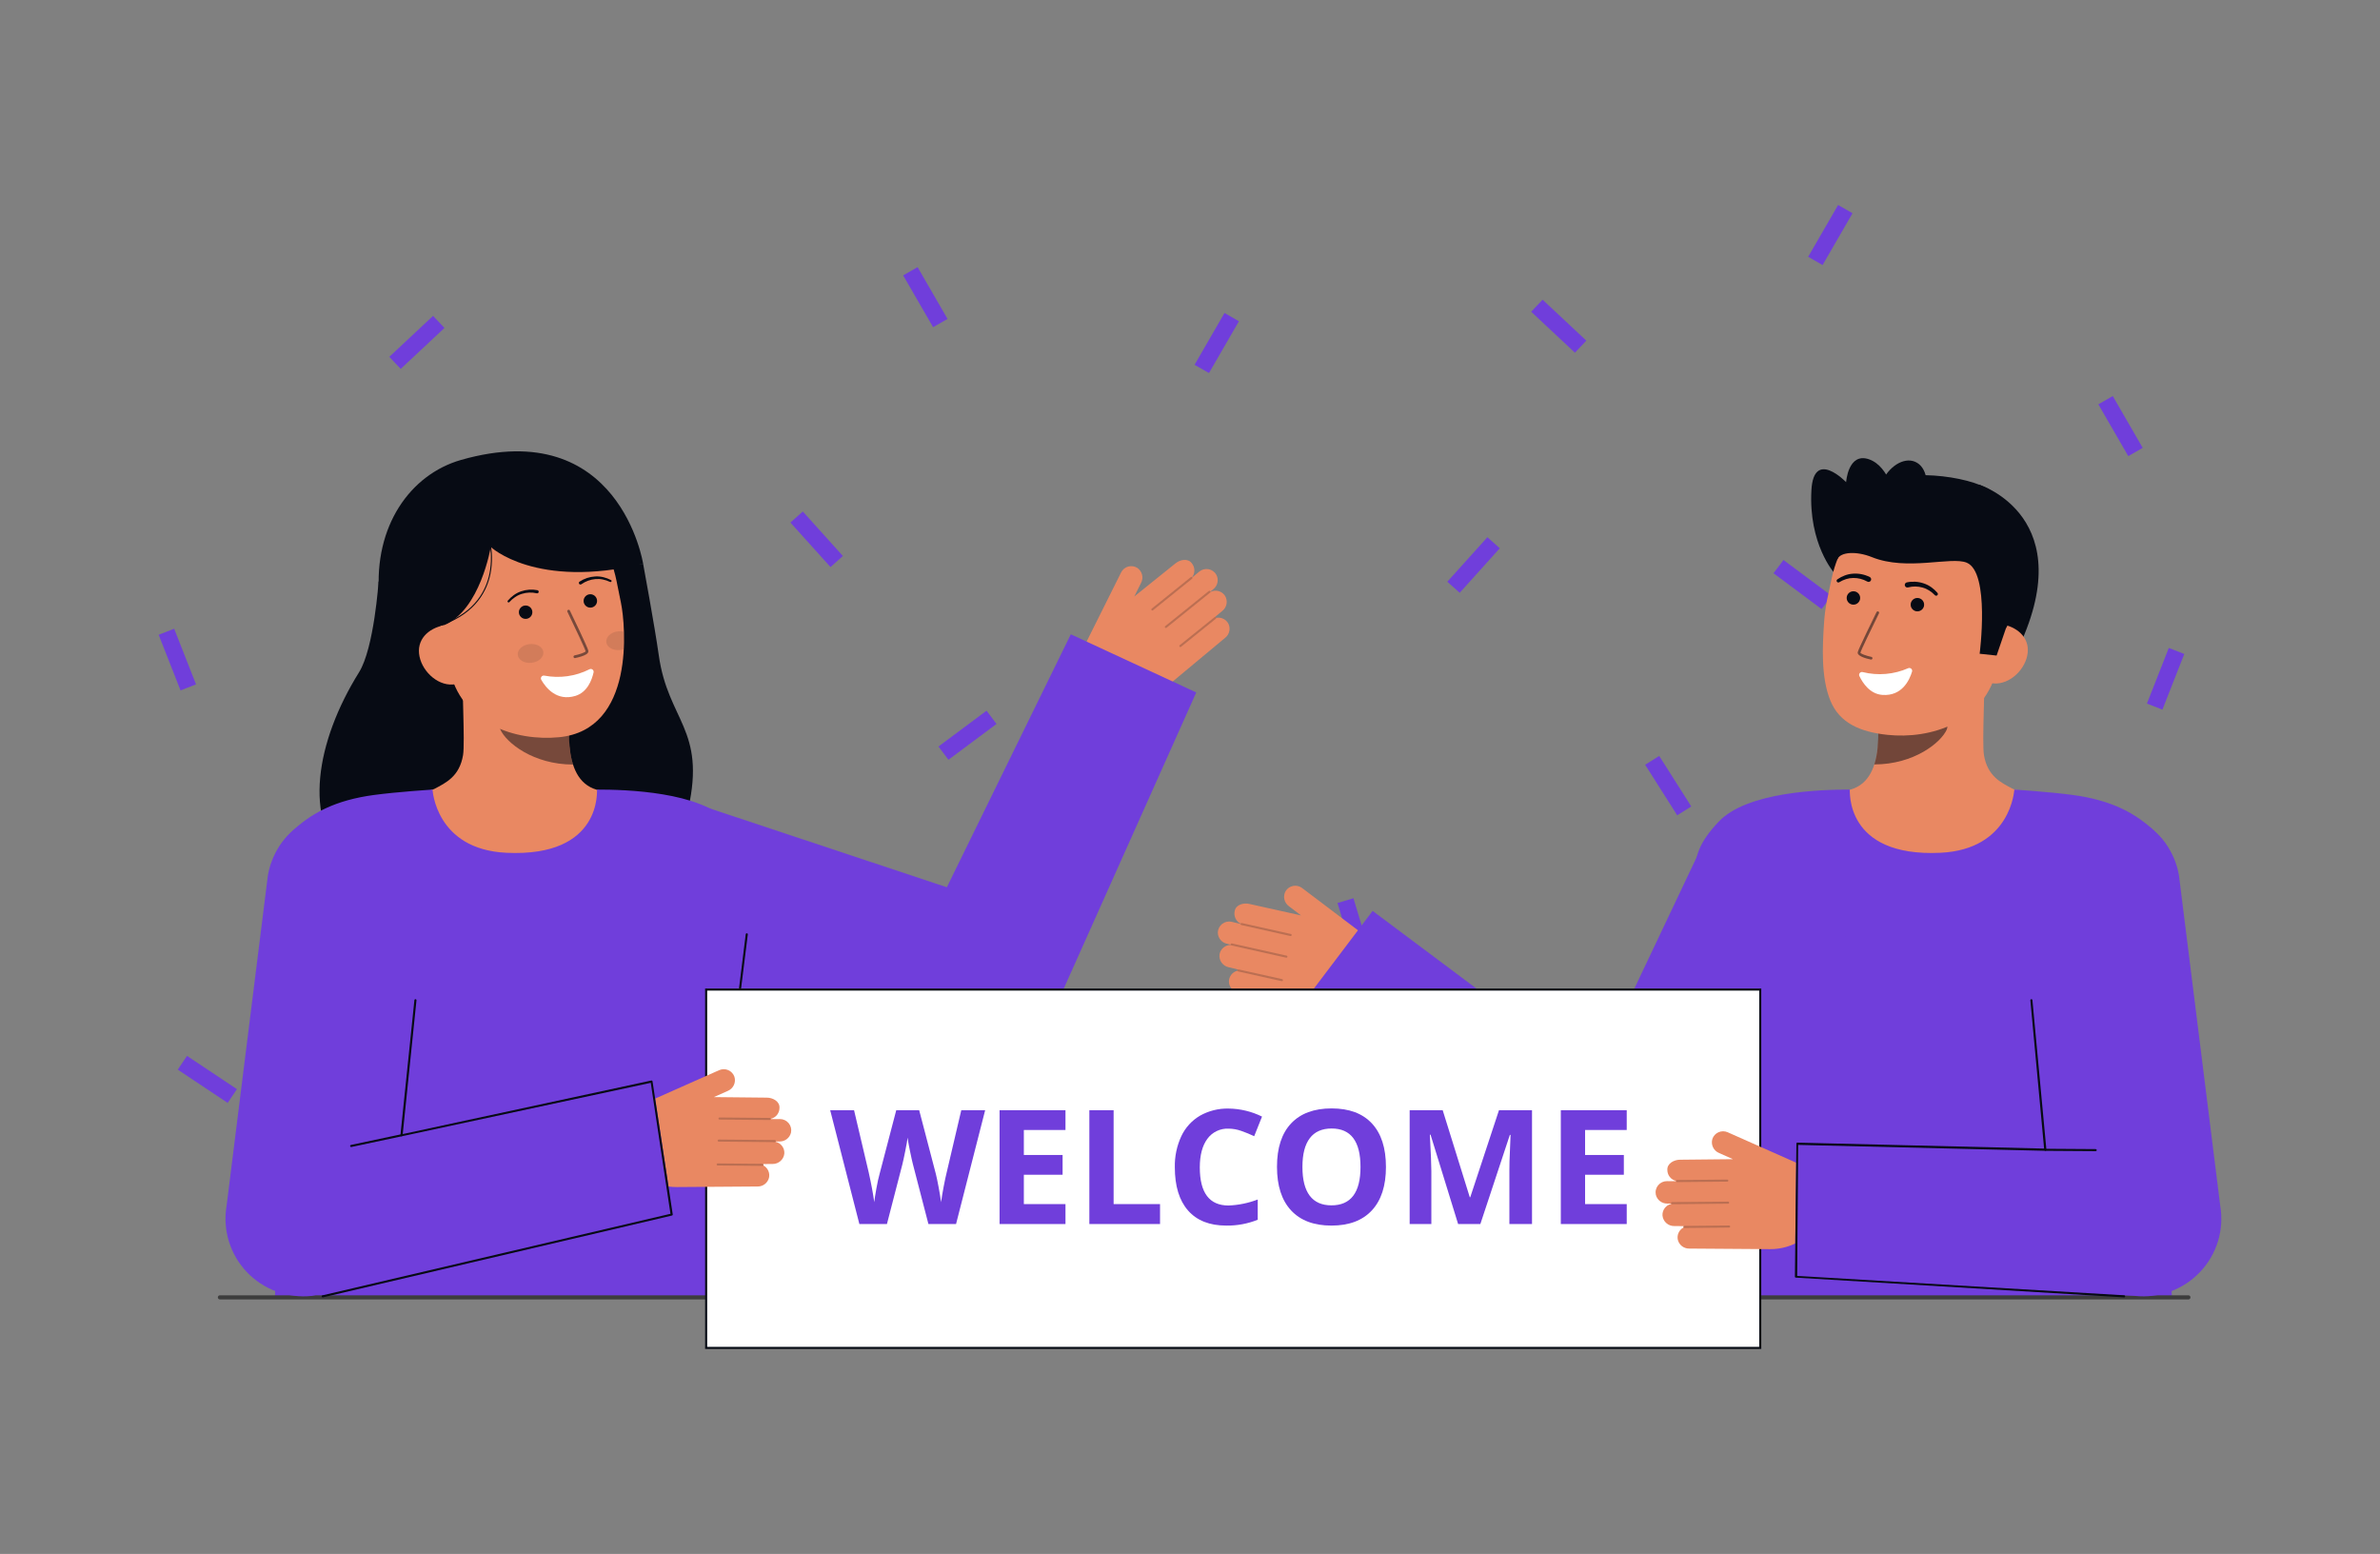 <svg width="360" height="235" viewBox="0 0 360 235" fill="none" xmlns="http://www.w3.org/2000/svg">
<rect x="0" y="0" width="360" height="235" fill="#808080" stroke="none"/>
<g clip-path="url(#clip0_20_1523)">
<g clip-path="url(#clip1_20_1523)">
<path d="M328.051 97.988L324.744 106.403L327.089 107.314L330.396 98.9L328.051 97.988Z" fill="#703EDB"/>
<path d="M121.434 77.353L119.559 79.024L125.62 85.754L127.496 84.084L121.434 77.353Z" fill="#703EDB"/>
<path d="M149.225 107.477L141.953 112.893L143.462 114.898L150.734 109.481L149.225 107.477Z" fill="#703EDB"/>
<path d="M233.331 45.32L231.606 47.144L238.223 53.335L239.948 51.512L233.331 45.32Z" fill="#703EDB"/>
<path d="M185.218 47.334L180.689 55.167L182.872 56.415L187.4 48.581L185.218 47.334Z" fill="#703EDB"/>
<path d="M250.975 114.319L248.846 115.655L253.695 123.296L255.824 121.96L250.975 114.319Z" fill="#703EDB"/>
<path d="M152.244 151.526L149.991 152.645L154.052 160.727L156.304 159.608L152.244 151.526Z" fill="#703EDB"/>
<path d="M119.291 130.26L116.682 138.914L119.094 139.633L121.703 130.979L119.291 130.26Z" fill="#703EDB"/>
<path d="M276.902 157.228L269.356 162.26L270.759 164.339L278.305 159.307L276.902 157.228Z" fill="#703EDB"/>
<path d="M278.033 31.001L273.504 38.834L275.687 40.081L280.215 32.248L278.033 31.001Z" fill="#703EDB"/>
<path d="M26.345 95.082L24 95.994L27.308 104.409L29.652 103.497L26.345 95.082Z" fill="#703EDB"/>
<path d="M269.77 84.686L268.261 86.691L275.533 92.107L277.042 90.103L269.77 84.686Z" fill="#703EDB"/>
<path d="M65.505 47.77L58.888 53.962L60.614 55.786L67.231 49.594L65.505 47.77Z" fill="#703EDB"/>
<path d="M138.796 40.397L136.613 41.645L141.141 49.478L143.324 48.23L138.796 40.397Z" fill="#703EDB"/>
<path d="M49.765 138.745L44.916 146.386L47.046 147.722L51.895 140.081L49.765 138.745Z" fill="#703EDB"/>
<path d="M28.289 159.676L26.886 161.756L34.436 166.789L35.839 164.708L28.289 159.676Z" fill="#703EDB"/>
<path d="M319.579 59.897L317.396 61.145L321.924 68.978L324.107 67.73L319.579 59.897Z" fill="#703EDB"/>
<path d="M224.983 81.243L218.921 87.974L220.797 89.644L226.858 82.914L224.983 81.243Z" fill="#703EDB"/>
<path d="M171.769 157.105L167.709 165.187L169.961 166.306L174.021 158.224L171.769 157.105Z" fill="#703EDB"/>
<path d="M204.723 135.839L202.311 136.558L204.92 145.212L207.332 144.493L204.723 135.839Z" fill="#703EDB"/>
<path d="M205.534 140.778L196.953 134.291C196.764 134.149 196.548 134.047 196.318 133.992C196.087 133.937 195.848 133.931 195.615 133.973C195.382 134.015 195.16 134.105 194.964 134.237C194.768 134.369 194.602 134.54 194.476 134.74C194.255 135.115 194.182 135.559 194.271 135.985C194.361 136.411 194.606 136.788 194.959 137.045L196.799 138.436L188.994 136.703C188.13 136.495 186.935 136.79 186.765 137.77C186.675 138.143 186.714 138.535 186.877 138.882C187.039 139.23 187.315 139.513 187.66 139.684C187.656 139.692 187.653 139.7 187.651 139.708C187.65 139.714 187.65 139.721 187.651 139.727L186.318 139.407C186.071 139.348 185.814 139.344 185.565 139.396C185.317 139.449 185.083 139.555 184.881 139.709C184.679 139.862 184.514 140.058 184.398 140.283C184.282 140.508 184.218 140.755 184.211 141.008C184.207 141.406 184.341 141.793 184.59 142.104C184.839 142.416 185.188 142.633 185.578 142.719L186.145 142.855C186.148 142.873 186.155 142.891 186.165 142.907C185.76 142.903 185.367 143.043 185.057 143.301C184.746 143.559 184.538 143.918 184.469 144.315C184.407 144.751 184.512 145.195 184.764 145.557C185.016 145.919 185.396 146.174 185.829 146.27L187.238 146.608C187.215 146.618 187.194 146.632 187.178 146.651C187.161 146.67 187.15 146.692 187.144 146.716C187.138 146.745 187.141 146.775 187.152 146.803C186.791 146.899 186.471 147.111 186.242 147.405C186.014 147.7 185.889 148.061 185.887 148.433C185.893 148.824 186.031 149.201 186.279 149.504C186.528 149.807 186.871 150.018 187.255 150.102L199.143 152.958C200.807 153.357 202.552 153.254 204.155 152.661C205.759 152.067 207.148 151.012 208.144 149.628C209.003 148.436 209.361 146.957 209.141 145.506C208.921 144.056 208.141 142.747 206.966 141.86L205.534 140.778Z" fill="#E98862"/>
<g opacity="0.2">
<path d="M195.377 141.437C195.368 141.477 195.342 141.511 195.307 141.533C195.272 141.554 195.23 141.561 195.19 141.552L187.769 139.893C187.749 139.889 187.73 139.88 187.713 139.869C187.696 139.857 187.682 139.842 187.671 139.824C187.66 139.807 187.652 139.788 187.649 139.767C187.645 139.747 187.646 139.726 187.65 139.706C187.655 139.686 187.663 139.667 187.675 139.65C187.687 139.634 187.702 139.619 187.72 139.608C187.737 139.597 187.757 139.59 187.777 139.586C187.797 139.583 187.818 139.583 187.838 139.588L195.259 141.247C195.279 141.251 195.299 141.26 195.315 141.271C195.332 141.283 195.347 141.298 195.358 141.316C195.369 141.333 195.376 141.353 195.38 141.373C195.383 141.393 195.383 141.414 195.378 141.434L195.377 141.437Z" fill="#070B14"/>
</g>
<g opacity="0.2">
<path d="M194.733 144.712C194.723 144.752 194.697 144.787 194.662 144.808C194.627 144.83 194.584 144.836 194.544 144.827L186.262 142.977C186.242 142.973 186.223 142.964 186.206 142.952C186.189 142.941 186.174 142.925 186.163 142.908C186.152 142.891 186.145 142.871 186.141 142.851C186.138 142.83 186.138 142.81 186.143 142.79C186.153 142.75 186.179 142.715 186.214 142.693C186.249 142.671 186.291 142.663 186.332 142.671L194.614 144.521C194.634 144.525 194.653 144.534 194.67 144.546C194.687 144.558 194.701 144.573 194.712 144.59C194.723 144.608 194.731 144.627 194.734 144.647C194.738 144.668 194.737 144.689 194.733 144.709V144.712Z" fill="#070B14"/>
</g>
<g opacity="0.2">
<path d="M194.055 148.263C194.045 148.303 194.02 148.337 193.985 148.358C193.95 148.38 193.908 148.387 193.868 148.378L187.261 146.903C187.221 146.893 187.185 146.869 187.163 146.834C187.141 146.798 187.133 146.756 187.142 146.716C187.151 146.675 187.176 146.64 187.212 146.618C187.247 146.595 187.29 146.588 187.33 146.597L193.937 148.072C193.957 148.077 193.976 148.085 193.993 148.097C194.01 148.109 194.025 148.124 194.036 148.142C194.047 148.159 194.054 148.178 194.058 148.199C194.061 148.219 194.061 148.24 194.056 148.26L194.055 148.263Z" fill="#070B14"/>
</g>
<path d="M164.793 96.161L169.584 86.559C169.69 86.348 169.838 86.161 170.02 86.01C170.202 85.859 170.413 85.748 170.641 85.682C170.868 85.617 171.107 85.6 171.342 85.632C171.577 85.663 171.802 85.743 172.004 85.866C172.37 86.105 172.634 86.47 172.744 86.891C172.855 87.312 172.804 87.759 172.602 88.145L171.574 90.204L177.793 85.205C178.475 84.637 179.676 84.374 180.267 85.176C180.514 85.47 180.654 85.839 180.663 86.222C180.673 86.606 180.552 86.981 180.319 87.287C180.326 87.292 180.333 87.297 180.338 87.304C180.342 87.309 180.345 87.315 180.347 87.321L181.399 86.445C181.594 86.283 181.822 86.166 182.068 86.103C182.314 86.04 182.571 86.032 182.821 86.08C183.07 86.129 183.305 86.231 183.51 86.382C183.714 86.532 183.882 86.725 184.001 86.948C184.182 87.303 184.235 87.709 184.152 88.098C184.068 88.487 183.852 88.836 183.541 89.085L183.093 89.458C183.098 89.476 183.1 89.495 183.098 89.513C183.459 89.331 183.873 89.282 184.267 89.376C184.661 89.47 185.008 89.7 185.246 90.025C185.497 90.389 185.6 90.833 185.536 91.269C185.472 91.705 185.245 92.1 184.9 92.377L183.789 93.303C183.814 93.3 183.839 93.304 183.862 93.314C183.886 93.323 183.906 93.338 183.922 93.357C183.94 93.381 183.951 93.409 183.954 93.439C184.321 93.365 184.702 93.414 185.038 93.577C185.374 93.74 185.647 94.008 185.815 94.34C185.985 94.693 186.029 95.092 185.942 95.473C185.855 95.854 185.641 96.195 185.335 96.44L175.959 104.25C174.648 105.342 173.038 106.021 171.336 106.197C169.635 106.374 167.919 106.042 166.408 105.242C165.106 104.553 164.125 103.386 163.675 101.989C163.224 100.593 163.338 99.076 163.994 97.762L164.793 96.161Z" fill="#E98862"/>
<g opacity="0.2">
<path d="M174.188 92.265C174.214 92.296 174.253 92.316 174.294 92.32C174.335 92.324 174.376 92.311 174.408 92.285L180.317 87.523C180.349 87.496 180.37 87.459 180.374 87.417C180.378 87.376 180.366 87.335 180.34 87.302C180.314 87.27 180.275 87.25 180.234 87.245C180.192 87.241 180.151 87.253 180.118 87.279L174.21 92.042C174.178 92.068 174.157 92.106 174.153 92.147C174.149 92.188 174.161 92.229 174.187 92.261L174.188 92.265Z" fill="#070B14"/>
</g>
<g opacity="0.2">
<path d="M176.228 94.914C176.255 94.946 176.293 94.966 176.334 94.969C176.375 94.973 176.416 94.961 176.448 94.934L183.042 89.619C183.075 89.593 183.095 89.556 183.099 89.515C183.104 89.474 183.091 89.433 183.065 89.4C183.038 89.37 183.001 89.35 182.96 89.346C182.919 89.341 182.878 89.353 182.845 89.377L176.249 94.691C176.217 94.717 176.196 94.755 176.192 94.796C176.188 94.837 176.2 94.878 176.226 94.91L176.228 94.914Z" fill="#070B14"/>
</g>
<g opacity="0.2">
<path d="M178.421 97.796C178.448 97.828 178.486 97.847 178.527 97.851C178.569 97.855 178.61 97.843 178.642 97.817L183.902 93.577C183.934 93.551 183.955 93.513 183.959 93.472C183.963 93.43 183.951 93.389 183.925 93.357C183.899 93.324 183.86 93.304 183.819 93.3C183.777 93.295 183.736 93.308 183.703 93.334L178.442 97.573C178.41 97.599 178.39 97.637 178.385 97.678C178.381 97.719 178.393 97.76 178.419 97.792L178.421 97.796Z" fill="#070B14"/>
</g>
<path d="M57.266 87.928C57.266 87.928 56.59 98.01 54.309 101.667C47.742 112.197 45.84 124.044 52.416 130.233C58.992 136.423 100.936 136.508 104.114 122.273C106.789 110.288 101.048 108.999 99.651 99.114C99.019 94.64 97.281 85.26 97.281 85.26" fill="#070B14"/>
<path d="M93.258 120.186C93.186 120.176 92.383 133.434 76.895 132.278C66.173 131.479 62.35 120.166 62.105 120.166C63.261 119.922 65.207 119.567 65.721 119.294C67.409 118.392 69.497 117.453 70.042 114.193C70.357 112.315 69.823 102.7 69.987 100.798L86.445 104.452C86.215 108.468 84.606 117.777 90.247 119.424C91.186 119.697 92.197 119.948 93.258 120.186Z" fill="#E98862"/>
<path opacity="0.5" d="M86.676 115.62C86.418 114.794 86.252 113.942 86.181 113.08C86 111.113 86.036 109.132 86.289 107.173C82.944 106.724 79.793 105.351 77.193 103.21C76.888 104.332 75.207 109.236 75.672 110.302C76.551 112.319 80.684 115.62 86.676 115.62Z" fill="#070B14"/>
<path d="M84.548 111.49C78.059 112.116 69.664 109.534 67.924 100.941L66.355 93.187C64.616 84.594 67.745 76.72 75.881 75.092C84.017 73.465 91.508 79.212 93.247 87.805L93.942 91.238C94.609 94.535 96.125 110.376 84.548 111.49Z" fill="#E98862"/>
<path opacity="0.1" d="M80.423 100.23C81.491 100.103 82.281 99.369 82.188 98.59C82.094 97.811 81.153 97.283 80.085 97.409C79.017 97.536 78.227 98.27 78.321 99.049C78.414 99.828 79.355 100.357 80.423 100.23Z" fill="#070B14"/>
<path opacity="0.1" d="M91.707 97.116C91.801 97.894 92.744 98.422 93.811 98.297C93.996 98.275 94.178 98.234 94.354 98.174C94.403 97.247 94.406 96.355 94.379 95.529C94.083 95.455 93.775 95.437 93.472 95.476C92.404 95.601 91.614 96.335 91.707 97.116Z" fill="#070B14"/>
<path opacity="0.5" d="M86.988 99.52C86.994 99.519 86.999 99.519 87.004 99.517C87.334 99.449 87.659 99.363 87.98 99.259C88.457 99.1 89.081 98.839 88.996 98.409C88.897 97.919 86.478 92.907 86.203 92.338C86.192 92.312 86.176 92.289 86.155 92.269C86.135 92.25 86.111 92.235 86.084 92.225C86.058 92.216 86.03 92.211 86.002 92.212C85.974 92.214 85.946 92.221 85.921 92.233C85.895 92.245 85.872 92.262 85.854 92.283C85.835 92.304 85.821 92.329 85.812 92.355C85.803 92.382 85.8 92.41 85.802 92.438C85.805 92.466 85.813 92.493 85.826 92.518C86.857 94.653 88.518 98.162 88.585 98.492C88.533 98.646 87.74 98.946 86.922 99.11C86.895 99.114 86.869 99.124 86.846 99.138C86.822 99.152 86.802 99.171 86.786 99.193C86.77 99.216 86.758 99.241 86.752 99.267C86.746 99.294 86.745 99.321 86.749 99.348C86.753 99.375 86.763 99.401 86.777 99.424C86.792 99.448 86.811 99.468 86.833 99.484C86.855 99.5 86.881 99.511 86.907 99.518C86.934 99.524 86.962 99.525 86.989 99.521L86.988 99.52Z" fill="#070B14"/>
<path d="M59.864 95.971L67.157 94.554C72.667 92.263 74.231 82.714 74.231 82.714C74.231 82.714 81.03 89.154 97.282 85.26C97.282 85.26 93.752 62.7 69.755 69.549C62.017 71.757 56.537 79.6 57.352 89.988C57.923 97.265 59.864 95.971 59.864 95.971Z" fill="#070B14"/>
<path d="M68.96 103.457C66.487 103.952 63.95 101.723 63.452 99.264C62.953 96.804 64.684 95.048 67.157 94.553L68.764 95.946L71.085 103.031L68.96 103.457Z" fill="#E98862"/>
<path d="M87.956 88.34C88.575 87.905 89.298 87.641 90.053 87.574C90.432 87.538 90.814 87.559 91.187 87.636C91.563 87.713 91.928 87.835 92.273 88.002L92.284 88.007C92.322 88.024 92.366 88.025 92.405 88.01C92.444 87.996 92.476 87.967 92.494 87.929C92.511 87.891 92.514 87.848 92.5 87.809C92.486 87.77 92.458 87.737 92.42 87.719C92.055 87.527 91.666 87.381 91.263 87.286C90.858 87.188 90.441 87.151 90.024 87.176C89.181 87.223 88.366 87.493 87.664 87.959C87.638 87.977 87.615 87.999 87.598 88.025C87.581 88.052 87.569 88.081 87.563 88.112C87.557 88.143 87.557 88.175 87.563 88.205C87.57 88.236 87.582 88.265 87.6 88.291C87.618 88.317 87.641 88.34 87.667 88.357C87.694 88.374 87.723 88.386 87.754 88.392C87.785 88.398 87.817 88.397 87.848 88.391C87.879 88.384 87.909 88.372 87.935 88.354L87.94 88.35L87.956 88.34Z" fill="#070B14"/>
<path d="M81.293 89.256C80.465 89.092 79.608 89.152 78.811 89.43C78.417 89.565 78.045 89.758 77.709 90.002C77.374 90.244 77.071 90.526 76.807 90.843C76.781 90.875 76.767 90.915 76.77 90.956C76.773 90.997 76.791 91.036 76.822 91.063C76.852 91.091 76.893 91.106 76.934 91.105C76.975 91.104 77.015 91.087 77.044 91.058L77.052 91.049C77.307 90.763 77.597 90.511 77.915 90.298C78.229 90.084 78.575 89.919 78.939 89.808C79.662 89.583 80.432 89.551 81.171 89.718L81.189 89.722C81.251 89.737 81.316 89.727 81.371 89.694C81.425 89.661 81.464 89.608 81.479 89.546C81.495 89.484 81.484 89.419 81.451 89.365C81.418 89.311 81.364 89.272 81.302 89.257L81.293 89.256Z" fill="#070B14"/>
<path d="M67.162 94.435C72.066 92.62 73.693 89.253 74.194 86.747C74.518 85.076 74.488 83.356 74.105 81.697L73.953 81.739C74.33 83.376 74.359 85.073 74.038 86.722C73.544 89.187 71.94 92.5 67.107 94.288L67.162 94.435Z" fill="#070B14"/>
<path d="M105.872 121.763L152.428 137.238L138.759 143.28L161.973 95.922L180.945 104.715L159.407 152.848C158.318 155.282 156.384 157.245 153.959 158.379C151.535 159.512 148.781 159.74 146.201 159.021L145.738 158.89L98.478 145.696L105.872 121.763Z" fill="#703EDB"/>
<path d="M76.606 128.964C65.877 128.461 65.425 119.405 65.425 119.405C65.425 119.405 60.109 119.747 56.575 120.222C50.789 121 46.972 122.951 43.934 125.972C41.109 128.782 39.389 131.822 41.209 151.231C42.527 165.285 41.599 196.198 41.599 196.198H106.983C106.983 196.198 111.548 151.538 112.09 145.213C113.122 133.136 116.041 130.469 110.128 124.248C105.84 119.737 94.769 119.405 90.314 119.406C90.241 119.406 91.218 129.649 76.606 128.964Z" fill="#703EDB"/>
<path d="M89.163 101.214C87.055 102.28 84.65 102.617 82.327 102.172C82.247 102.157 82.164 102.165 82.088 102.195C82.012 102.225 81.946 102.276 81.898 102.342C81.85 102.408 81.822 102.486 81.817 102.567C81.813 102.649 81.831 102.73 81.871 102.801C82.563 104.014 84.205 106.087 87.023 105.242C88.842 104.696 89.529 102.835 89.784 101.684C89.802 101.604 89.796 101.521 89.768 101.445C89.739 101.368 89.69 101.301 89.624 101.252C89.559 101.203 89.481 101.173 89.4 101.166C89.318 101.159 89.236 101.176 89.163 101.214Z" fill="white"/>
<path d="M89.295 91.89C89.858 91.89 90.314 91.436 90.314 90.877C90.314 90.317 89.858 89.864 89.295 89.864C88.733 89.864 88.276 90.317 88.276 90.877C88.276 91.436 88.733 91.89 89.295 91.89Z" fill="#070B14"/>
<path d="M79.506 93.594C80.069 93.594 80.525 93.141 80.525 92.581C80.525 92.022 80.069 91.568 79.506 91.568C78.944 91.568 78.487 92.022 78.487 92.581C78.487 93.141 78.944 93.594 79.506 93.594Z" fill="#070B14"/>
<path d="M111.944 149.613C111.937 149.613 111.931 149.613 111.924 149.613C111.883 149.608 111.845 149.586 111.82 149.554C111.794 149.521 111.783 149.48 111.788 149.438L112.8 141.277C112.802 141.256 112.809 141.237 112.819 141.219C112.829 141.201 112.842 141.185 112.859 141.172C112.875 141.159 112.894 141.15 112.914 141.145C112.934 141.139 112.955 141.138 112.975 141.141C112.996 141.144 113.016 141.15 113.034 141.16C113.052 141.17 113.068 141.184 113.08 141.2C113.093 141.216 113.102 141.235 113.108 141.255C113.113 141.275 113.115 141.295 113.112 141.316L112.1 149.477C112.095 149.514 112.076 149.549 112.048 149.574C112.019 149.599 111.982 149.613 111.944 149.613Z" fill="#070B14"/>
<path d="M277.444 86.638C277.444 86.638 273.544 82.282 273.996 74.126C274.346 67.81 279.245 72.918 279.245 72.918C279.245 72.918 279.542 68.372 282.697 69.455C285.852 70.537 286.738 75.549 286.738 75.549" fill="#070B14"/>
<path d="M299.363 73.296C299.363 73.296 315.116 78.204 304.949 98.74L303.506 98.553L300.576 98.172" fill="#070B14"/>
<path d="M276.953 120.153C277.026 120.143 277.826 133.357 293.263 132.205C303.949 131.409 307.759 120.134 308.004 120.134C306.852 119.89 304.912 119.536 304.4 119.265C302.717 118.366 300.635 117.43 300.093 114.181C299.78 112.308 300.311 102.726 300.147 100.831L283.744 104.472C283.973 108.474 285.577 117.752 279.954 119.394C279.019 119.666 278.01 119.915 276.953 120.153Z" fill="#E98862"/>
<path opacity="0.52" d="M283.514 115.603C283.771 114.779 283.936 113.93 284.007 113.071C284.188 111.11 284.152 109.135 283.9 107.182C287.234 106.735 290.375 105.367 292.966 103.233C293.271 104.351 294.946 109.239 294.482 110.302C293.605 112.312 289.485 115.603 283.514 115.603Z" fill="#070B14"/>
<path d="M285.481 111.128C291.941 111.82 300.336 109.338 302.163 100.792L303.811 93.082C305.637 84.538 302.606 76.656 294.515 74.945C286.424 73.235 278.895 78.884 277.069 87.429L276.339 90.843C276.109 92.019 275.96 93.209 275.893 94.406C275.692 97.567 275.398 102.375 276.865 105.958C278.25 109.341 281.354 110.686 285.481 111.128Z" fill="#E98862"/>
<path d="M280.349 91.442C280.912 91.442 281.368 90.988 281.368 90.429C281.368 89.869 280.912 89.416 280.349 89.416C279.787 89.416 279.331 89.869 279.331 90.429C279.331 90.988 279.787 91.442 280.349 91.442Z" fill="#070B14"/>
<path d="M290.025 92.455C290.588 92.455 291.044 92.001 291.044 91.442C291.044 90.882 290.588 90.429 290.025 90.429C289.463 90.429 289.006 90.882 289.006 91.442C289.006 92.001 289.463 92.455 290.025 92.455Z" fill="#070B14"/>
<path d="M301.104 103.29C303.563 103.809 306.115 101.615 306.638 99.17C307.161 96.725 305.456 94.955 302.997 94.435L301.38 95.806L298.99 102.843L301.104 103.29Z" fill="#E98862"/>
<path d="M299.443 98.865C299.443 98.865 301.04 86.577 297.494 85.096C295.133 84.11 288.466 86.399 283.146 84.254C280.819 83.315 278.403 83.456 277.942 84.546C277.759 84.978 277.548 78.213 282.32 74.057C286.119 70.748 296.211 71.601 300.445 73.773C312.169 79.784 303.4 95.07 303.4 95.07L302.007 99.138L299.443 98.865Z" fill="#070B14"/>
<g opacity="0.52">
<path d="M283 99.744L282.984 99.741C282.191 99.576 280.88 99.209 281.003 98.621C281.107 98.132 283.565 93.138 283.845 92.57C283.869 92.521 283.912 92.484 283.964 92.466C284.016 92.449 284.072 92.452 284.121 92.476C284.17 92.5 284.208 92.543 284.226 92.594C284.243 92.645 284.24 92.702 284.216 92.751C283.125 94.962 281.478 98.373 281.407 98.705C281.456 98.861 282.247 99.168 283.068 99.339C283.12 99.351 283.165 99.382 283.194 99.425C283.224 99.469 283.235 99.522 283.226 99.574C283.218 99.626 283.189 99.672 283.147 99.704C283.105 99.735 283.052 99.75 283 99.744Z" fill="#070B14"/>
</g>
<path d="M282.817 87.26C282.038 86.869 281.167 86.694 280.297 86.754C279.869 86.78 279.448 86.871 279.047 87.022C278.651 87.169 278.274 87.366 277.928 87.608C277.87 87.644 277.828 87.702 277.813 87.769C277.798 87.836 277.809 87.906 277.845 87.964C277.881 88.022 277.939 88.064 278.006 88.08C278.072 88.097 278.143 88.086 278.202 88.051L278.22 88.041C278.538 87.845 278.88 87.689 279.237 87.578C279.589 87.466 279.956 87.408 280.326 87.405C281.056 87.395 281.776 87.576 282.414 87.931L282.438 87.945C282.482 87.972 282.532 87.989 282.583 87.997C282.634 88.004 282.687 88.001 282.737 87.988C282.787 87.975 282.835 87.953 282.876 87.922C282.918 87.891 282.952 87.852 282.979 87.807C283.005 87.763 283.022 87.713 283.029 87.662C283.036 87.611 283.033 87.559 283.02 87.509C283.006 87.459 282.983 87.412 282.952 87.371C282.92 87.33 282.881 87.296 282.836 87.27L282.817 87.26Z" fill="#070B14"/>
<path d="M288.642 88.825C289.35 88.645 290.093 88.653 290.796 88.85C291.152 88.947 291.492 89.097 291.803 89.295C292.119 89.494 292.409 89.732 292.666 90.002L292.68 90.017C292.729 90.063 292.793 90.09 292.861 90.09C292.929 90.091 292.994 90.065 293.043 90.019C293.092 89.973 293.121 89.909 293.124 89.842C293.128 89.775 293.105 89.709 293.061 89.659C292.788 89.337 292.475 89.05 292.13 88.806C291.782 88.558 291.398 88.363 290.992 88.228C290.166 87.948 289.28 87.894 288.426 88.072C288.375 88.082 288.327 88.103 288.285 88.132C288.242 88.162 288.206 88.199 288.178 88.243C288.122 88.33 288.103 88.436 288.125 88.537C288.147 88.639 288.209 88.728 288.297 88.784C288.385 88.84 288.491 88.859 288.594 88.837L288.614 88.832L288.642 88.825Z" fill="#070B14"/>
<path d="M281.753 101.639C284.048 102.209 286.468 102.003 288.631 101.052C288.706 101.02 288.789 101.009 288.87 101.022C288.951 101.034 289.026 101.069 289.088 101.123C289.149 101.177 289.194 101.246 289.217 101.324C289.24 101.403 289.24 101.485 289.218 101.564C288.815 102.9 287.682 105.288 284.746 105.09C282.85 104.963 281.761 103.302 281.253 102.237C281.217 102.163 281.204 102.081 281.215 102C281.225 101.918 281.258 101.842 281.311 101.779C281.364 101.716 281.433 101.67 281.511 101.645C281.59 101.62 281.674 101.618 281.753 101.639Z" fill="white"/>
<path d="M290.858 75.808C291.955 73.248 291.426 70.573 289.677 69.832C287.929 69.091 285.622 70.566 284.526 73.125C283.43 75.685 283.958 78.36 285.707 79.101C287.455 79.841 289.762 78.367 290.858 75.808Z" fill="#070B14"/>
<path d="M293.503 128.964C304.232 128.461 304.684 119.405 304.684 119.405C304.684 119.405 310 119.747 313.534 120.222C319.32 121 323.137 122.951 326.174 125.972C329 128.782 330.72 131.822 328.9 151.231C327.582 165.285 328.509 196.198 328.509 196.198H263.126C263.126 196.198 258.561 151.539 258.019 145.213C256.986 133.136 254.068 130.469 259.981 124.248C264.269 119.737 275.339 119.405 279.795 119.406C279.867 119.406 278.892 129.649 293.503 128.964Z" fill="#703EDB"/>
<path d="M257.865 127.045L240.96 162.683L207.624 137.754L194.383 155.263L238.526 188.273C238.921 188.565 239.333 188.832 239.761 189.074C241.023 189.777 242.411 190.225 243.846 190.395C245.282 190.564 246.737 190.45 248.129 190.06C249.52 189.67 250.821 189.012 251.957 188.122C253.092 187.232 254.04 186.128 254.747 184.874L254.938 184.535L280.729 138.758L257.865 127.045Z" fill="#703EDB"/>
<path d="M331.018 196.51H33.267C33.184 196.51 33.103 196.477 33.044 196.419C32.985 196.36 32.952 196.281 32.952 196.198C32.952 196.115 32.985 196.035 33.044 195.976C33.103 195.918 33.184 195.885 33.267 195.885H331.018C331.101 195.885 331.182 195.918 331.241 195.976C331.3 196.035 331.333 196.115 331.333 196.198C331.333 196.281 331.3 196.36 331.241 196.419C331.182 196.477 331.101 196.51 331.018 196.51Z" fill="#3D3D3D"/>
<path d="M266.255 149.647H106.812V203.843H266.255V149.647Z" fill="white"/>
<path d="M266.412 204H106.655V149.491H266.412V204ZM106.969 203.687H266.097V149.804H106.969V203.687Z" fill="#070B14"/>
<path d="M98.939 166.21L108.781 161.839C108.997 161.743 109.231 161.693 109.468 161.692C109.705 161.691 109.94 161.739 110.157 161.833C110.374 161.927 110.569 162.064 110.73 162.237C110.891 162.41 111.013 162.615 111.09 162.838C111.219 163.253 111.189 163.702 111.004 164.096C110.82 164.491 110.495 164.803 110.092 164.972L107.981 165.911L115.978 165.993C116.868 165.987 117.963 166.545 117.905 167.537C117.907 167.92 117.779 168.293 117.541 168.595C117.303 168.897 116.969 169.109 116.594 169.198C116.596 169.206 116.598 169.215 116.598 169.223C116.597 169.23 116.596 169.236 116.594 169.242L117.965 169.233C118.219 169.231 118.47 169.286 118.7 169.393C118.93 169.5 119.133 169.656 119.294 169.851C119.456 170.046 119.571 170.274 119.633 170.519C119.694 170.764 119.7 171.02 119.65 171.267C119.562 171.655 119.343 172.002 119.03 172.249C118.716 172.496 118.326 172.628 117.926 172.624L117.343 172.628C117.335 172.645 117.324 172.66 117.311 172.673C117.706 172.761 118.057 172.986 118.3 173.308C118.543 173.629 118.664 174.026 118.64 174.428C118.601 174.867 118.397 175.275 118.068 175.571C117.74 175.867 117.311 176.029 116.868 176.024L115.419 176.035C115.439 176.049 115.456 176.067 115.467 176.089C115.479 176.111 115.486 176.135 115.487 176.16C115.485 176.189 115.475 176.218 115.458 176.242C115.788 176.418 116.051 176.696 116.206 177.035C116.361 177.374 116.4 177.753 116.316 178.116C116.221 178.495 116 178.831 115.689 179.07C115.378 179.308 114.995 179.435 114.602 179.431L102.372 179.517C100.661 179.529 98.986 179.033 97.56 178.092C96.135 177.151 95.024 175.809 94.371 174.236C93.808 172.88 93.799 171.36 94.346 169.997C94.892 168.634 95.951 167.537 97.298 166.939L98.939 166.21Z" fill="#E98862"/>
<g opacity="0.2">
<path d="M108.678 169.154C108.678 169.196 108.695 169.235 108.724 169.264C108.754 169.293 108.794 169.309 108.835 169.309L116.44 169.377C116.482 169.377 116.522 169.361 116.552 169.332C116.582 169.303 116.599 169.263 116.599 169.222C116.6 169.18 116.583 169.14 116.554 169.111C116.525 169.081 116.485 169.064 116.443 169.064L108.838 168.995C108.796 168.995 108.756 169.012 108.726 169.041C108.697 169.071 108.68 169.11 108.68 169.152L108.678 169.154Z" fill="#070B14"/>
</g>
<g opacity="0.2">
<path d="M108.555 172.49C108.555 172.531 108.572 172.571 108.602 172.6C108.631 172.628 108.671 172.645 108.712 172.645L117.2 172.721C117.242 172.721 117.282 172.704 117.311 172.675C117.341 172.645 117.357 172.606 117.357 172.564C117.356 172.523 117.339 172.484 117.31 172.455C117.28 172.426 117.241 172.409 117.2 172.408L108.712 172.332C108.691 172.331 108.671 172.335 108.651 172.343C108.632 172.351 108.615 172.362 108.6 172.377C108.585 172.391 108.573 172.409 108.565 172.428C108.557 172.447 108.553 172.467 108.553 172.488L108.555 172.49Z" fill="#070B14"/>
</g>
<g opacity="0.2">
<path d="M108.401 176.1C108.401 176.141 108.418 176.18 108.448 176.209C108.477 176.238 108.517 176.254 108.558 176.254L115.329 176.315C115.371 176.315 115.411 176.299 115.441 176.27C115.47 176.241 115.487 176.201 115.488 176.16C115.488 176.118 115.472 176.078 115.443 176.049C115.413 176.019 115.373 176.002 115.332 176.002L108.561 175.941C108.519 175.941 108.479 175.958 108.45 175.987C108.42 176.017 108.404 176.056 108.404 176.098L108.401 176.1Z" fill="#070B14"/>
</g>
<path d="M101.756 183.637L47.188 195.973C45.375 196.169 43.541 195.945 41.83 195.318C40.119 194.691 38.577 193.678 37.326 192.359C36.075 191.04 35.148 189.451 34.618 187.715C34.088 185.98 33.97 184.147 34.272 182.359L40.517 132.41C41.036 129.34 42.761 126.602 45.31 124.796C47.86 122.991 51.027 122.267 54.114 122.784C57.2 123.3 59.954 125.015 61.77 127.55C63.585 130.086 64.313 133.235 63.794 136.304L60.787 172.056L98.699 163.524L101.756 183.637Z" fill="#703EDB"/>
<path d="M53.115 173.461C53.075 173.46 53.037 173.445 53.008 173.418C52.98 173.391 52.962 173.355 52.959 173.315C52.956 173.276 52.968 173.237 52.993 173.207C53.017 173.176 53.053 173.155 53.092 173.149L60.696 171.535C60.716 171.532 60.737 171.532 60.757 171.537C60.777 171.542 60.796 171.551 60.813 171.563C60.83 171.575 60.844 171.591 60.854 171.609C60.865 171.626 60.872 171.646 60.874 171.666C60.881 171.707 60.87 171.749 60.845 171.782C60.821 171.816 60.783 171.838 60.742 171.844L53.138 173.459C53.131 173.46 53.123 173.461 53.115 173.461Z" fill="#070B14"/>
<path d="M48.825 196.198C48.783 196.2 48.742 196.186 48.711 196.159C48.679 196.131 48.66 196.093 48.657 196.051C48.654 196.01 48.669 195.969 48.696 195.938C48.724 195.906 48.763 195.887 48.804 195.885L101.414 183.563L98.433 163.752L60.746 171.842C60.722 171.845 60.697 171.843 60.674 171.835C60.651 171.827 60.63 171.814 60.613 171.796C60.596 171.779 60.583 171.757 60.575 171.734C60.568 171.71 60.566 171.685 60.571 171.661L62.684 151.234C62.688 151.214 62.695 151.194 62.706 151.177C62.717 151.159 62.731 151.144 62.748 151.132C62.765 151.12 62.784 151.112 62.804 151.107C62.824 151.103 62.845 151.102 62.866 151.106C62.907 151.113 62.944 151.136 62.968 151.169C62.992 151.203 63.002 151.245 62.995 151.286L60.918 171.504L98.506 163.407C98.526 163.402 98.547 163.4 98.568 163.403C98.589 163.406 98.609 163.412 98.627 163.423C98.645 163.433 98.661 163.447 98.674 163.464C98.686 163.481 98.695 163.5 98.7 163.52L101.757 183.635C101.767 183.675 101.761 183.716 101.74 183.751C101.719 183.787 101.686 183.812 101.646 183.823L48.845 196.196C48.839 196.197 48.832 196.198 48.825 196.198Z" fill="#070B14"/>
<path d="M271.17 175.599L261.327 171.228C261.111 171.132 260.877 171.082 260.64 171.081C260.403 171.08 260.169 171.128 259.952 171.222C259.735 171.315 259.539 171.453 259.379 171.626C259.218 171.799 259.095 172.004 259.019 172.226C258.889 172.642 258.92 173.091 259.104 173.485C259.289 173.88 259.614 174.192 260.017 174.361L262.128 175.3L254.13 175.382C253.241 175.376 252.145 175.934 252.204 176.926C252.202 177.309 252.33 177.682 252.568 177.984C252.806 178.286 253.14 178.498 253.515 178.587C253.512 178.595 253.511 178.604 253.511 178.612C253.512 178.619 253.513 178.625 253.515 178.631L252.144 178.622C251.89 178.62 251.639 178.675 251.409 178.782C251.179 178.889 250.976 179.045 250.814 179.24C250.653 179.435 250.537 179.663 250.476 179.908C250.414 180.153 250.409 180.408 250.459 180.656C250.546 181.044 250.765 181.391 251.079 181.638C251.393 181.884 251.782 182.017 252.182 182.013L252.766 182.017C252.774 182.033 252.785 182.049 252.798 182.062C252.403 182.15 252.052 182.375 251.809 182.697C251.566 183.018 251.445 183.415 251.469 183.817C251.508 184.256 251.712 184.664 252.041 184.96C252.369 185.256 252.798 185.418 253.241 185.413L254.691 185.424C254.67 185.438 254.653 185.456 254.641 185.478C254.63 185.5 254.623 185.524 254.623 185.549C254.624 185.578 254.633 185.607 254.651 185.631C254.321 185.807 254.058 186.085 253.903 186.424C253.748 186.762 253.709 187.142 253.792 187.505C253.888 187.884 254.109 188.22 254.42 188.459C254.731 188.697 255.114 188.824 255.507 188.819L267.737 188.906C269.448 188.918 271.124 188.422 272.549 187.481C273.975 186.54 275.085 185.197 275.738 183.624C276.301 182.268 276.31 180.748 275.764 179.385C275.217 178.022 274.158 176.925 272.811 176.327L271.17 175.599Z" fill="#E98862"/>
<g opacity="0.2">
<path d="M261.431 178.543C261.43 178.584 261.414 178.624 261.384 178.653C261.355 178.681 261.315 178.698 261.274 178.698L253.668 178.766C253.647 178.766 253.627 178.762 253.608 178.754C253.589 178.746 253.571 178.735 253.556 178.721C253.542 178.706 253.53 178.689 253.522 178.67C253.514 178.651 253.509 178.631 253.509 178.61C253.509 178.59 253.513 178.57 253.521 178.55C253.528 178.531 253.54 178.514 253.554 178.499C253.569 178.485 253.586 178.473 253.605 178.465C253.624 178.457 253.645 178.453 253.665 178.453L261.271 178.384C261.312 178.384 261.352 178.401 261.382 178.43C261.412 178.46 261.428 178.499 261.428 178.541L261.431 178.543Z" fill="#070B14"/>
</g>
<g opacity="0.2">
<path d="M261.554 181.879C261.553 181.92 261.537 181.959 261.507 181.988C261.478 182.017 261.439 182.033 261.398 182.033L252.91 182.11C252.868 182.11 252.828 182.093 252.799 182.064C252.769 182.034 252.753 181.995 252.753 181.953C252.754 181.912 252.771 181.873 252.8 181.844C252.829 181.815 252.869 181.798 252.91 181.797L261.398 181.721C261.439 181.721 261.479 181.737 261.509 181.766C261.538 181.796 261.555 181.835 261.555 181.877L261.554 181.879Z" fill="#070B14"/>
</g>
<g opacity="0.2">
<path d="M261.708 185.489C261.707 185.53 261.69 185.569 261.661 185.598C261.632 185.627 261.592 185.643 261.551 185.643L254.78 185.704C254.759 185.704 254.739 185.7 254.72 185.693C254.7 185.685 254.683 185.673 254.668 185.659C254.654 185.645 254.642 185.628 254.634 185.609C254.626 185.59 254.621 185.569 254.621 185.549C254.621 185.528 254.625 185.508 254.633 185.489C254.64 185.47 254.652 185.452 254.666 185.438C254.681 185.423 254.698 185.411 254.717 185.403C254.736 185.395 254.756 185.391 254.777 185.391L261.548 185.33C261.589 185.33 261.629 185.347 261.659 185.376C261.688 185.405 261.705 185.445 261.705 185.487L261.708 185.489Z" fill="#070B14"/>
</g>
<path d="M271.5 193.026L322.921 195.973C324.734 196.169 326.568 195.945 328.279 195.318C329.99 194.691 331.531 193.678 332.783 192.359C334.034 191.04 334.961 189.451 335.491 187.715C336.021 185.98 336.139 184.147 335.836 182.359L329.593 132.408C329.336 130.888 328.78 129.434 327.958 128.128C327.135 126.821 326.062 125.689 324.799 124.795C323.537 123.901 322.11 123.263 320.599 122.918C319.089 122.572 317.525 122.526 315.996 122.782C314.468 123.038 313.005 123.59 311.691 124.408C310.378 125.226 309.239 126.293 308.34 127.549C307.441 128.804 306.8 130.224 306.453 131.726C306.105 133.228 306.059 134.783 306.316 136.303L309.323 174.245L271.725 172.911L271.5 193.026Z" fill="#703EDB"/>
<path d="M316.994 174.086C317.033 174.086 317.071 174.071 317.1 174.044C317.129 174.017 317.147 173.981 317.15 173.942C317.153 173.902 317.141 173.863 317.116 173.833C317.091 173.802 317.056 173.781 317.017 173.775L309.413 173.726C309.393 173.722 309.372 173.723 309.352 173.728C309.331 173.733 309.312 173.742 309.296 173.754C309.279 173.766 309.265 173.781 309.254 173.799C309.244 173.817 309.237 173.837 309.234 173.857C309.228 173.898 309.238 173.94 309.263 173.973C309.288 174.007 309.325 174.029 309.367 174.035L316.97 174.085C316.978 174.086 316.986 174.086 316.994 174.086Z" fill="#070B14"/>
<path d="M321.284 196.198C321.326 196.2 321.367 196.186 321.399 196.159C321.43 196.131 321.449 196.093 321.452 196.051C321.454 196.01 321.44 195.969 321.413 195.937C321.385 195.906 321.346 195.887 321.304 195.885L271.842 192.953L271.99 173.143L309.361 174.034C309.386 174.037 309.411 174.035 309.434 174.027C309.457 174.019 309.478 174.006 309.495 173.988C309.512 173.971 309.525 173.949 309.533 173.926C309.54 173.902 309.542 173.877 309.537 173.853L307.424 151.235C307.421 151.215 307.413 151.196 307.402 151.178C307.392 151.16 307.377 151.145 307.36 151.133C307.343 151.121 307.324 151.113 307.304 151.108C307.284 151.104 307.263 151.103 307.242 151.107C307.222 151.111 307.203 151.118 307.185 151.129C307.167 151.14 307.152 151.154 307.14 151.171C307.128 151.187 307.12 151.206 307.115 151.226C307.11 151.246 307.11 151.267 307.113 151.287L309.192 173.696L271.918 172.797C271.898 172.792 271.877 172.79 271.856 172.793C271.835 172.796 271.815 172.802 271.797 172.813C271.779 172.824 271.763 172.838 271.751 172.854C271.738 172.871 271.729 172.89 271.724 172.91L271.499 193.025C271.489 193.065 271.496 193.107 271.516 193.142C271.537 193.177 271.571 193.202 271.61 193.213L321.263 196.194C321.27 196.196 321.277 196.197 321.284 196.198Z" fill="#070B14"/>
<path d="M144.613 185.108H140.433L138.089 176.065C138.002 175.743 137.854 175.078 137.645 174.069C137.436 173.061 137.316 172.384 137.284 172.038C137.237 172.462 137.118 173.143 136.928 174.081C136.739 175.019 136.593 175.688 136.491 176.089L134.158 185.108H129.99L125.574 167.895H129.185L131.399 177.291C131.786 179.025 132.066 180.529 132.24 181.8C132.287 181.352 132.396 180.66 132.565 179.722C132.735 178.784 132.895 178.056 133.045 177.538L135.567 167.895H139.036L141.558 177.538C141.668 177.97 141.806 178.629 141.972 179.516C142.138 180.402 142.264 181.164 142.35 181.8C142.429 181.188 142.555 180.425 142.728 179.51C142.901 178.595 143.058 177.856 143.2 177.291L145.403 167.895H149.014L144.613 185.108Z" fill="#703EDB"/>
<path d="M161.165 185.108H151.196V167.895H161.165V170.885H154.867V174.665H160.728V177.654H154.867V182.093H161.165V185.108Z" fill="#703EDB"/>
<path d="M164.776 185.108V167.895H168.447V182.094H175.468V185.109L164.776 185.108Z" fill="#703EDB"/>
<path d="M185.829 170.684C185.207 170.656 184.587 170.783 184.026 171.053C183.466 171.324 182.982 171.729 182.619 172.232C181.861 173.265 181.482 174.703 181.482 176.548C181.482 180.387 182.931 182.306 185.827 182.306C187.34 182.248 188.832 181.941 190.244 181.399V184.46C188.732 185.066 187.114 185.366 185.484 185.343C182.967 185.343 181.041 184.584 179.706 183.065C178.372 181.546 177.705 179.365 177.705 176.524C177.669 174.902 178.005 173.293 178.688 171.82C179.293 170.528 180.278 169.449 181.512 168.723C182.826 167.983 184.317 167.611 185.827 167.646C187.587 167.665 189.319 168.079 190.894 168.859L189.71 171.826C189.074 171.525 188.422 171.257 187.757 171.025C187.138 170.804 186.486 170.689 185.829 170.684Z" fill="#703EDB"/>
<path d="M209.639 176.477C209.639 179.326 208.929 181.516 207.508 183.047C206.087 184.578 204.05 185.343 201.398 185.343C198.746 185.343 196.71 184.578 195.289 183.047C193.868 181.517 193.158 179.319 193.158 176.454C193.158 173.588 193.87 171.4 195.295 169.89C196.72 168.379 198.762 167.623 201.422 167.623C204.082 167.623 206.116 168.384 207.526 169.907C208.935 171.431 209.64 173.62 209.639 176.477ZM197.006 176.477C197.006 178.4 197.373 179.848 198.107 180.822C198.842 181.795 199.939 182.282 201.398 182.282C204.327 182.282 205.792 180.347 205.791 176.477C205.791 172.6 204.335 170.661 201.422 170.661C199.962 170.661 198.86 171.149 198.118 172.127C197.375 173.104 197.004 174.554 197.006 176.477Z" fill="#703EDB"/>
<path d="M220.556 185.108L216.388 171.603H216.282C216.431 174.35 216.506 176.183 216.507 177.101V185.108H213.227V167.895H218.223L222.32 181.058H222.391L226.737 167.895H231.733V185.108H228.311V176.96C228.311 176.575 228.317 176.132 228.329 175.629C228.34 175.127 228.394 173.792 228.489 171.626H228.382L223.919 185.108H220.556Z" fill="#703EDB"/>
<path d="M246.06 185.108H236.09V167.895H246.059V170.885H239.761V174.665H245.622V177.654H239.761V182.093H246.06V185.108Z" fill="#703EDB"/>
</g>
</g>
<defs>
<clipPath id="clip0_20_1523">
<rect width="360" height="235" fill="white"/>
</clipPath>
<clipPath id="clip1_20_1523">
<rect width="312" height="173" fill="white" transform="translate(24 31)"/>
</clipPath>
</defs>
</svg>

